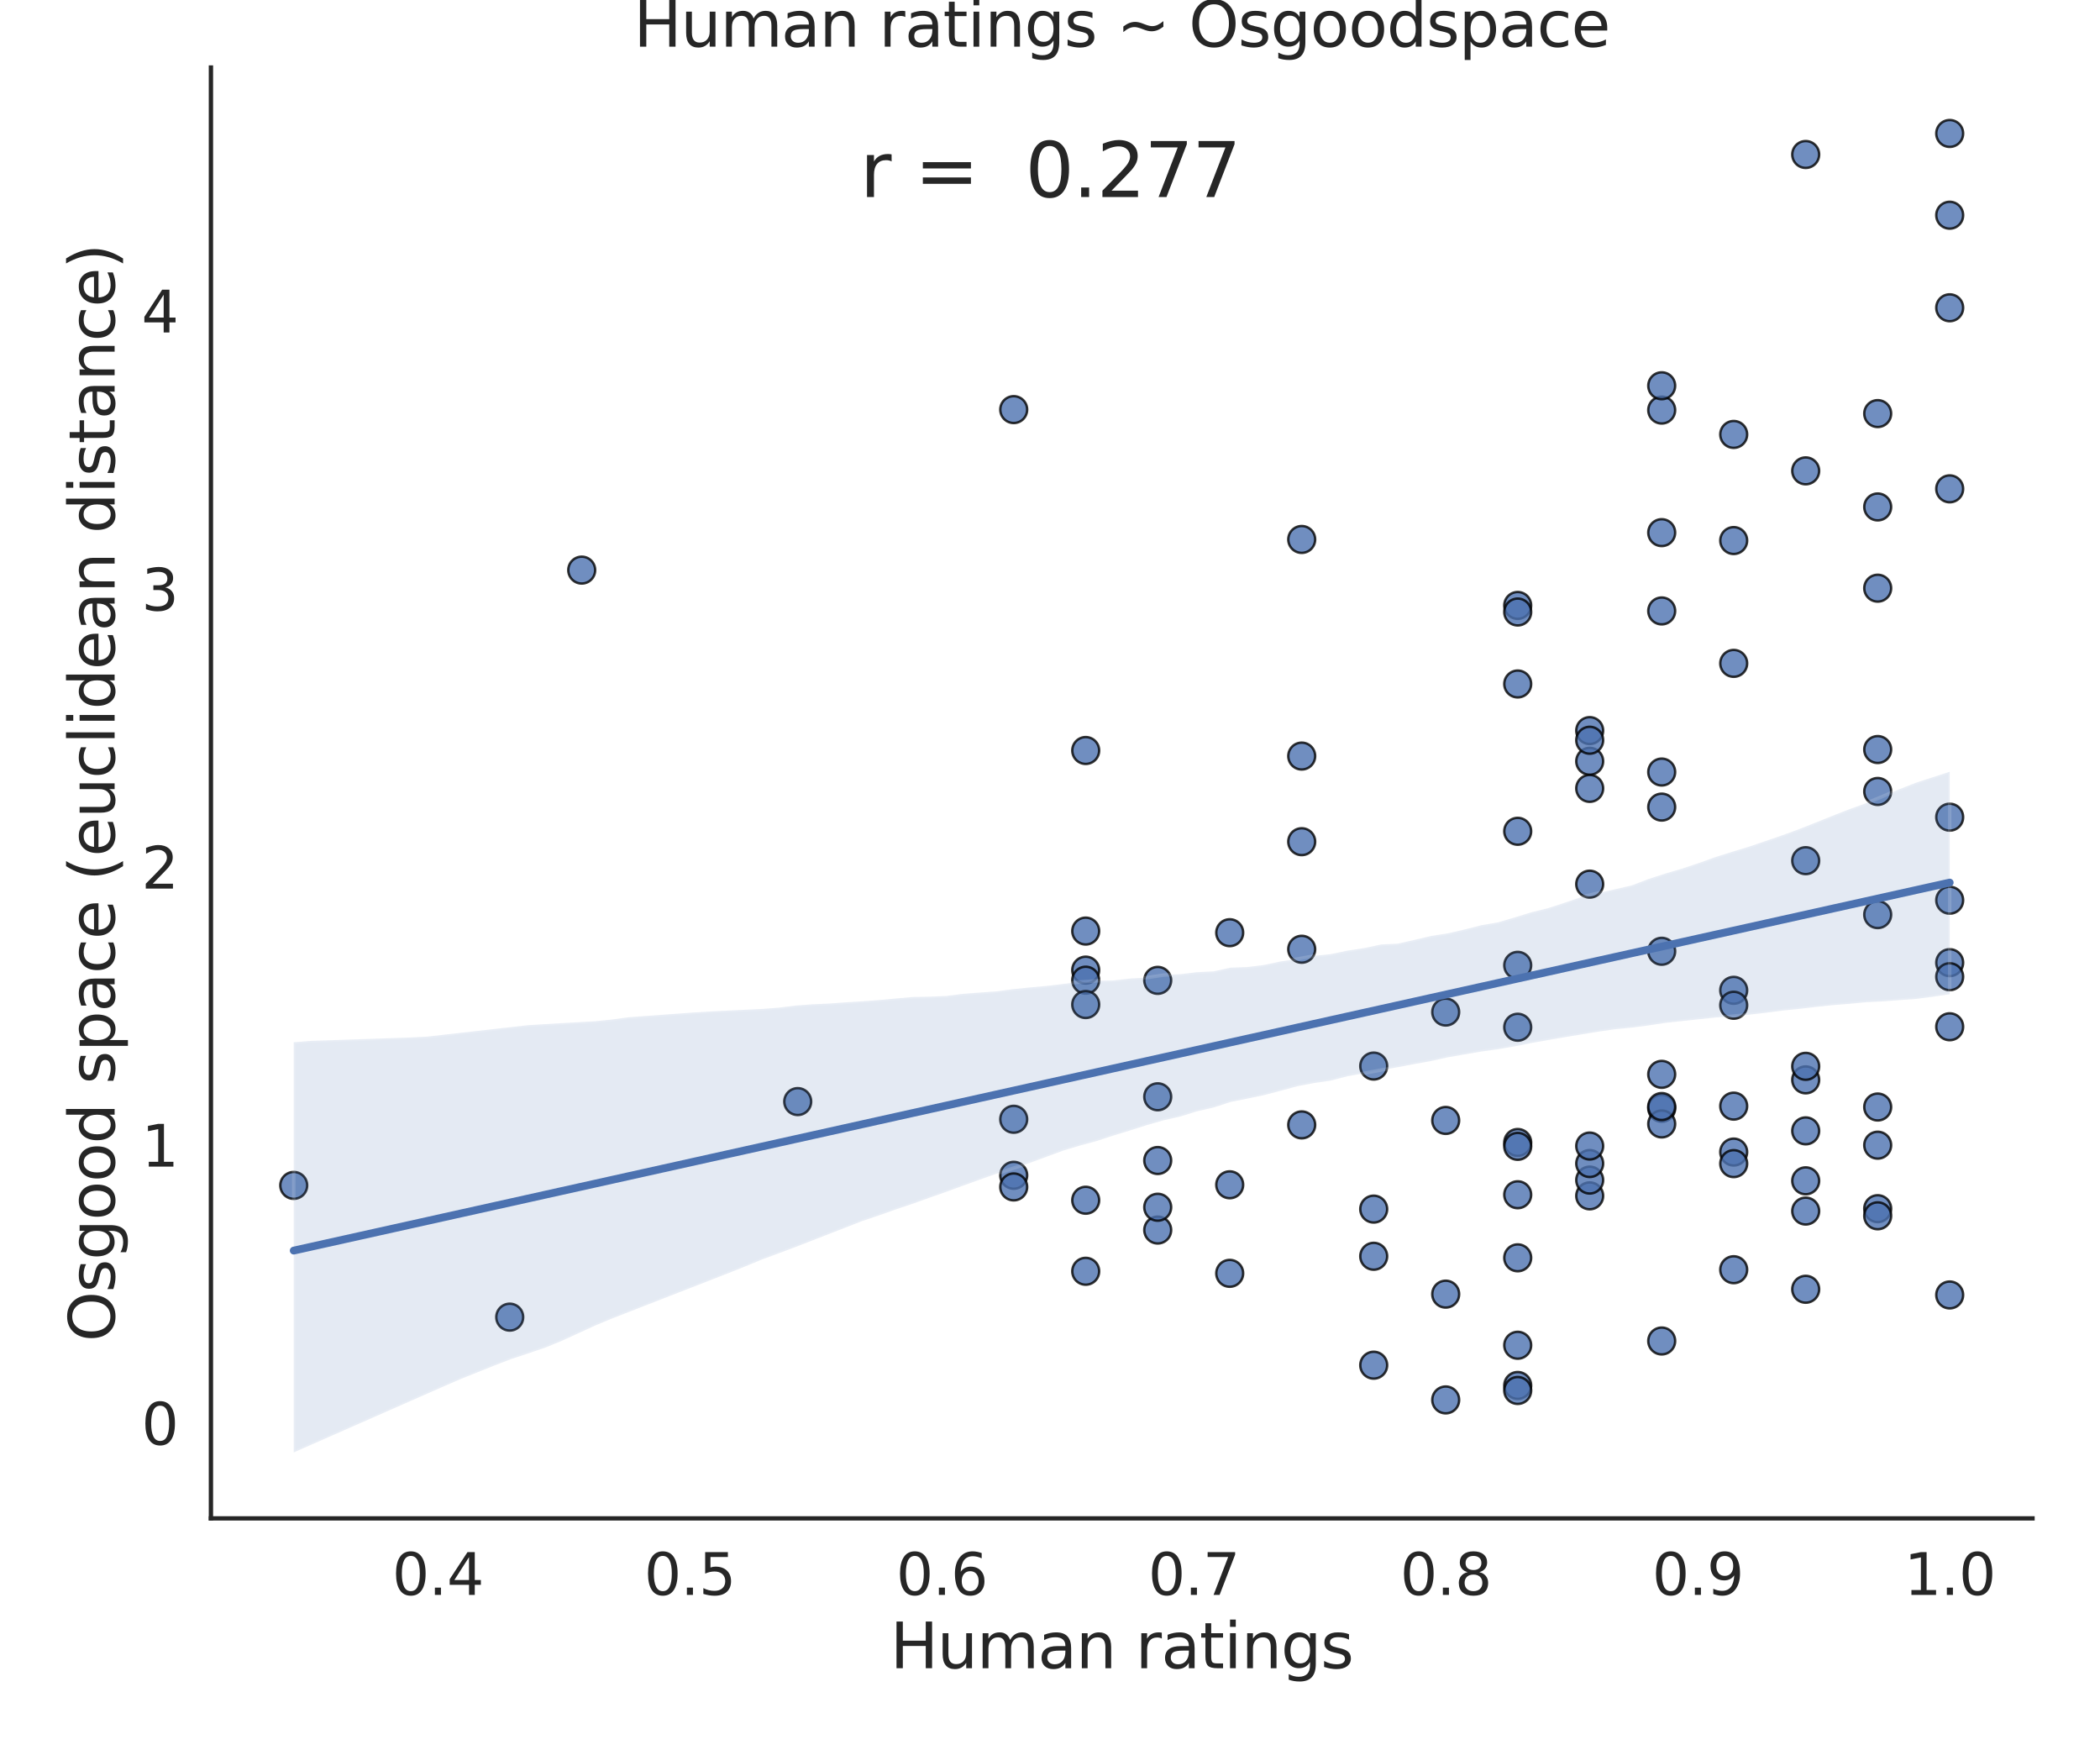 <?xml version="1.0" encoding="utf-8" standalone="no"?>
<!DOCTYPE svg PUBLIC "-//W3C//DTD SVG 1.1//EN"
  "http://www.w3.org/Graphics/SVG/1.1/DTD/svg11.dtd">
<svg height="504pt" version="1.1" viewBox="0 0 604.8 504" width="604.8pt" xmlns="http://www.w3.org/2000/svg" xmlns:xlink="http://www.w3.org/1999/xlink">
 <defs>
  <style type="text/css">*{stroke-linecap:butt;stroke-linejoin:round;}</style>
 </defs>
 <g id="figure_1">
  <g id="patch_1">
   <path d="M 0 504 
L 604.8 504 
L 604.8 0 
L 0 0 
z
" style="fill:#ffffff;"/>
  </g>
  <g id="axes_1">
   <g id="patch_2">
    <path d="M 60.75 437.22 
L 585.36 437.22 
L 585.36 19.44 
L 60.75 19.44 
z
" style="fill:#ffffff;"/>
   </g>
   <g id="matplotlib.axis_1">
    <g id="xtick_1">
     <g id="text_1">
      <!-- 0.4 -->
      <g style="fill:#262626;" transform="translate(112.947 459.257)scale(0.165 -0.165)">
       <defs>
        <path d="M 2034 4250 
Q 1547 4250 1301 3770 
Q 1056 3291 1056 2328 
Q 1056 1369 1301 889 
Q 1547 409 2034 409 
Q 2525 409 2770 889 
Q 3016 1369 3016 2328 
Q 3016 3291 2770 3770 
Q 2525 4250 2034 4250 
z
M 2034 4750 
Q 2819 4750 3233 4129 
Q 3647 3509 3647 2328 
Q 3647 1150 3233 529 
Q 2819 -91 2034 -91 
Q 1250 -91 836 529 
Q 422 1150 422 2328 
Q 422 3509 836 4129 
Q 1250 4750 2034 4750 
z
" id="DejaVuSans-30" transform="scale(0.016)"/>
        <path d="M 684 794 
L 1344 794 
L 1344 0 
L 684 0 
L 684 794 
z
" id="DejaVuSans-2e" transform="scale(0.016)"/>
        <path d="M 2419 4116 
L 825 1625 
L 2419 1625 
L 2419 4116 
z
M 2253 4666 
L 3047 4666 
L 3047 1625 
L 3713 1625 
L 3713 1100 
L 3047 1100 
L 3047 0 
L 2419 0 
L 2419 1100 
L 313 1100 
L 313 1709 
L 2253 4666 
z
" id="DejaVuSans-34" transform="scale(0.016)"/>
       </defs>
       <use xlink:href="#DejaVuSans-30"/>
       <use x="63.623" xlink:href="#DejaVuSans-2e"/>
       <use x="95.41" xlink:href="#DejaVuSans-34"/>
      </g>
     </g>
    </g>
    <g id="xtick_2">
     <g id="text_2">
      <!-- 0.5 -->
      <g style="fill:#262626;" transform="translate(185.521 459.257)scale(0.165 -0.165)">
       <defs>
        <path d="M 691 4666 
L 3169 4666 
L 3169 4134 
L 1269 4134 
L 1269 2991 
Q 1406 3038 1543 3061 
Q 1681 3084 1819 3084 
Q 2600 3084 3056 2656 
Q 3513 2228 3513 1497 
Q 3513 744 3044 326 
Q 2575 -91 1722 -91 
Q 1428 -91 1123 -41 
Q 819 9 494 109 
L 494 744 
Q 775 591 1075 516 
Q 1375 441 1709 441 
Q 2250 441 2565 725 
Q 2881 1009 2881 1497 
Q 2881 1984 2565 2268 
Q 2250 2553 1709 2553 
Q 1456 2553 1204 2497 
Q 953 2441 691 2322 
L 691 4666 
z
" id="DejaVuSans-35" transform="scale(0.016)"/>
       </defs>
       <use xlink:href="#DejaVuSans-30"/>
       <use x="63.623" xlink:href="#DejaVuSans-2e"/>
       <use x="95.41" xlink:href="#DejaVuSans-35"/>
      </g>
     </g>
    </g>
    <g id="xtick_3">
     <g id="text_3">
      <!-- 0.6 -->
      <g style="fill:#262626;" transform="translate(258.096 459.257)scale(0.165 -0.165)">
       <defs>
        <path d="M 2113 2584 
Q 1688 2584 1439 2293 
Q 1191 2003 1191 1497 
Q 1191 994 1439 701 
Q 1688 409 2113 409 
Q 2538 409 2786 701 
Q 3034 994 3034 1497 
Q 3034 2003 2786 2293 
Q 2538 2584 2113 2584 
z
M 3366 4563 
L 3366 3988 
Q 3128 4100 2886 4159 
Q 2644 4219 2406 4219 
Q 1781 4219 1451 3797 
Q 1122 3375 1075 2522 
Q 1259 2794 1537 2939 
Q 1816 3084 2150 3084 
Q 2853 3084 3261 2657 
Q 3669 2231 3669 1497 
Q 3669 778 3244 343 
Q 2819 -91 2113 -91 
Q 1303 -91 875 529 
Q 447 1150 447 2328 
Q 447 3434 972 4092 
Q 1497 4750 2381 4750 
Q 2619 4750 2861 4703 
Q 3103 4656 3366 4563 
z
" id="DejaVuSans-36" transform="scale(0.016)"/>
       </defs>
       <use xlink:href="#DejaVuSans-30"/>
       <use x="63.623" xlink:href="#DejaVuSans-2e"/>
       <use x="95.41" xlink:href="#DejaVuSans-36"/>
      </g>
     </g>
    </g>
    <g id="xtick_4">
     <g id="text_4">
      <!-- 0.7 -->
      <g style="fill:#262626;" transform="translate(330.67 459.257)scale(0.165 -0.165)">
       <defs>
        <path d="M 525 4666 
L 3525 4666 
L 3525 4397 
L 1831 0 
L 1172 0 
L 2766 4134 
L 525 4134 
L 525 4666 
z
" id="DejaVuSans-37" transform="scale(0.016)"/>
       </defs>
       <use xlink:href="#DejaVuSans-30"/>
       <use x="63.623" xlink:href="#DejaVuSans-2e"/>
       <use x="95.41" xlink:href="#DejaVuSans-37"/>
      </g>
     </g>
    </g>
    <g id="xtick_5">
     <g id="text_5">
      <!-- 0.8 -->
      <g style="fill:#262626;" transform="translate(403.245 459.257)scale(0.165 -0.165)">
       <defs>
        <path d="M 2034 2216 
Q 1584 2216 1326 1975 
Q 1069 1734 1069 1313 
Q 1069 891 1326 650 
Q 1584 409 2034 409 
Q 2484 409 2743 651 
Q 3003 894 3003 1313 
Q 3003 1734 2745 1975 
Q 2488 2216 2034 2216 
z
M 1403 2484 
Q 997 2584 770 2862 
Q 544 3141 544 3541 
Q 544 4100 942 4425 
Q 1341 4750 2034 4750 
Q 2731 4750 3128 4425 
Q 3525 4100 3525 3541 
Q 3525 3141 3298 2862 
Q 3072 2584 2669 2484 
Q 3125 2378 3379 2068 
Q 3634 1759 3634 1313 
Q 3634 634 3220 271 
Q 2806 -91 2034 -91 
Q 1263 -91 848 271 
Q 434 634 434 1313 
Q 434 1759 690 2068 
Q 947 2378 1403 2484 
z
M 1172 3481 
Q 1172 3119 1398 2916 
Q 1625 2713 2034 2713 
Q 2441 2713 2670 2916 
Q 2900 3119 2900 3481 
Q 2900 3844 2670 4047 
Q 2441 4250 2034 4250 
Q 1625 4250 1398 4047 
Q 1172 3844 1172 3481 
z
" id="DejaVuSans-38" transform="scale(0.016)"/>
       </defs>
       <use xlink:href="#DejaVuSans-30"/>
       <use x="63.623" xlink:href="#DejaVuSans-2e"/>
       <use x="95.41" xlink:href="#DejaVuSans-38"/>
      </g>
     </g>
    </g>
    <g id="xtick_6">
     <g id="text_6">
      <!-- 0.9 -->
      <g style="fill:#262626;" transform="translate(475.82 459.257)scale(0.165 -0.165)">
       <defs>
        <path d="M 703 97 
L 703 672 
Q 941 559 1184 500 
Q 1428 441 1663 441 
Q 2288 441 2617 861 
Q 2947 1281 2994 2138 
Q 2813 1869 2534 1725 
Q 2256 1581 1919 1581 
Q 1219 1581 811 2004 
Q 403 2428 403 3163 
Q 403 3881 828 4315 
Q 1253 4750 1959 4750 
Q 2769 4750 3195 4129 
Q 3622 3509 3622 2328 
Q 3622 1225 3098 567 
Q 2575 -91 1691 -91 
Q 1453 -91 1209 -44 
Q 966 3 703 97 
z
M 1959 2075 
Q 2384 2075 2632 2365 
Q 2881 2656 2881 3163 
Q 2881 3666 2632 3958 
Q 2384 4250 1959 4250 
Q 1534 4250 1286 3958 
Q 1038 3666 1038 3163 
Q 1038 2656 1286 2365 
Q 1534 2075 1959 2075 
z
" id="DejaVuSans-39" transform="scale(0.016)"/>
       </defs>
       <use xlink:href="#DejaVuSans-30"/>
       <use x="63.623" xlink:href="#DejaVuSans-2e"/>
       <use x="95.41" xlink:href="#DejaVuSans-39"/>
      </g>
     </g>
    </g>
    <g id="xtick_7">
     <g id="text_7">
      <!-- 1.0 -->
      <g style="fill:#262626;" transform="translate(548.394 459.257)scale(0.165 -0.165)">
       <defs>
        <path d="M 794 531 
L 1825 531 
L 1825 4091 
L 703 3866 
L 703 4441 
L 1819 4666 
L 2450 4666 
L 2450 531 
L 3481 531 
L 3481 0 
L 794 0 
L 794 531 
z
" id="DejaVuSans-31" transform="scale(0.016)"/>
       </defs>
       <use xlink:href="#DejaVuSans-31"/>
       <use x="63.623" xlink:href="#DejaVuSans-2e"/>
       <use x="95.41" xlink:href="#DejaVuSans-30"/>
      </g>
     </g>
    </g>
    <g id="text_8">
     <!-- Human ratings -->
     <g style="fill:#262626;" transform="translate(256.387 480.366)scale(0.18 -0.18)">
      <defs>
       <path d="M 628 4666 
L 1259 4666 
L 1259 2753 
L 3553 2753 
L 3553 4666 
L 4184 4666 
L 4184 0 
L 3553 0 
L 3553 2222 
L 1259 2222 
L 1259 0 
L 628 0 
L 628 4666 
z
" id="DejaVuSans-48" transform="scale(0.016)"/>
       <path d="M 544 1381 
L 544 3500 
L 1119 3500 
L 1119 1403 
Q 1119 906 1312 657 
Q 1506 409 1894 409 
Q 2359 409 2629 706 
Q 2900 1003 2900 1516 
L 2900 3500 
L 3475 3500 
L 3475 0 
L 2900 0 
L 2900 538 
Q 2691 219 2414 64 
Q 2138 -91 1772 -91 
Q 1169 -91 856 284 
Q 544 659 544 1381 
z
M 1991 3584 
L 1991 3584 
z
" id="DejaVuSans-75" transform="scale(0.016)"/>
       <path d="M 3328 2828 
Q 3544 3216 3844 3400 
Q 4144 3584 4550 3584 
Q 5097 3584 5394 3201 
Q 5691 2819 5691 2113 
L 5691 0 
L 5113 0 
L 5113 2094 
Q 5113 2597 4934 2840 
Q 4756 3084 4391 3084 
Q 3944 3084 3684 2787 
Q 3425 2491 3425 1978 
L 3425 0 
L 2847 0 
L 2847 2094 
Q 2847 2600 2669 2842 
Q 2491 3084 2119 3084 
Q 1678 3084 1418 2786 
Q 1159 2488 1159 1978 
L 1159 0 
L 581 0 
L 581 3500 
L 1159 3500 
L 1159 2956 
Q 1356 3278 1631 3431 
Q 1906 3584 2284 3584 
Q 2666 3584 2933 3390 
Q 3200 3197 3328 2828 
z
" id="DejaVuSans-6d" transform="scale(0.016)"/>
       <path d="M 2194 1759 
Q 1497 1759 1228 1600 
Q 959 1441 959 1056 
Q 959 750 1161 570 
Q 1363 391 1709 391 
Q 2188 391 2477 730 
Q 2766 1069 2766 1631 
L 2766 1759 
L 2194 1759 
z
M 3341 1997 
L 3341 0 
L 2766 0 
L 2766 531 
Q 2569 213 2275 61 
Q 1981 -91 1556 -91 
Q 1019 -91 701 211 
Q 384 513 384 1019 
Q 384 1609 779 1909 
Q 1175 2209 1959 2209 
L 2766 2209 
L 2766 2266 
Q 2766 2663 2505 2880 
Q 2244 3097 1772 3097 
Q 1472 3097 1187 3025 
Q 903 2953 641 2809 
L 641 3341 
Q 956 3463 1253 3523 
Q 1550 3584 1831 3584 
Q 2591 3584 2966 3190 
Q 3341 2797 3341 1997 
z
" id="DejaVuSans-61" transform="scale(0.016)"/>
       <path d="M 3513 2113 
L 3513 0 
L 2938 0 
L 2938 2094 
Q 2938 2591 2744 2837 
Q 2550 3084 2163 3084 
Q 1697 3084 1428 2787 
Q 1159 2491 1159 1978 
L 1159 0 
L 581 0 
L 581 3500 
L 1159 3500 
L 1159 2956 
Q 1366 3272 1645 3428 
Q 1925 3584 2291 3584 
Q 2894 3584 3203 3211 
Q 3513 2838 3513 2113 
z
" id="DejaVuSans-6e" transform="scale(0.016)"/>
       <path id="DejaVuSans-20" transform="scale(0.016)"/>
       <path d="M 2631 2963 
Q 2534 3019 2420 3045 
Q 2306 3072 2169 3072 
Q 1681 3072 1420 2755 
Q 1159 2438 1159 1844 
L 1159 0 
L 581 0 
L 581 3500 
L 1159 3500 
L 1159 2956 
Q 1341 3275 1631 3429 
Q 1922 3584 2338 3584 
Q 2397 3584 2469 3576 
Q 2541 3569 2628 3553 
L 2631 2963 
z
" id="DejaVuSans-72" transform="scale(0.016)"/>
       <path d="M 1172 4494 
L 1172 3500 
L 2356 3500 
L 2356 3053 
L 1172 3053 
L 1172 1153 
Q 1172 725 1289 603 
Q 1406 481 1766 481 
L 2356 481 
L 2356 0 
L 1766 0 
Q 1100 0 847 248 
Q 594 497 594 1153 
L 594 3053 
L 172 3053 
L 172 3500 
L 594 3500 
L 594 4494 
L 1172 4494 
z
" id="DejaVuSans-74" transform="scale(0.016)"/>
       <path d="M 603 3500 
L 1178 3500 
L 1178 0 
L 603 0 
L 603 3500 
z
M 603 4863 
L 1178 4863 
L 1178 4134 
L 603 4134 
L 603 4863 
z
" id="DejaVuSans-69" transform="scale(0.016)"/>
       <path d="M 2906 1791 
Q 2906 2416 2648 2759 
Q 2391 3103 1925 3103 
Q 1463 3103 1205 2759 
Q 947 2416 947 1791 
Q 947 1169 1205 825 
Q 1463 481 1925 481 
Q 2391 481 2648 825 
Q 2906 1169 2906 1791 
z
M 3481 434 
Q 3481 -459 3084 -895 
Q 2688 -1331 1869 -1331 
Q 1566 -1331 1297 -1286 
Q 1028 -1241 775 -1147 
L 775 -588 
Q 1028 -725 1275 -790 
Q 1522 -856 1778 -856 
Q 2344 -856 2625 -561 
Q 2906 -266 2906 331 
L 2906 616 
Q 2728 306 2450 153 
Q 2172 0 1784 0 
Q 1141 0 747 490 
Q 353 981 353 1791 
Q 353 2603 747 3093 
Q 1141 3584 1784 3584 
Q 2172 3584 2450 3431 
Q 2728 3278 2906 2969 
L 2906 3500 
L 3481 3500 
L 3481 434 
z
" id="DejaVuSans-67" transform="scale(0.016)"/>
       <path d="M 2834 3397 
L 2834 2853 
Q 2591 2978 2328 3040 
Q 2066 3103 1784 3103 
Q 1356 3103 1142 2972 
Q 928 2841 928 2578 
Q 928 2378 1081 2264 
Q 1234 2150 1697 2047 
L 1894 2003 
Q 2506 1872 2764 1633 
Q 3022 1394 3022 966 
Q 3022 478 2636 193 
Q 2250 -91 1575 -91 
Q 1294 -91 989 -36 
Q 684 19 347 128 
L 347 722 
Q 666 556 975 473 
Q 1284 391 1588 391 
Q 1994 391 2212 530 
Q 2431 669 2431 922 
Q 2431 1156 2273 1281 
Q 2116 1406 1581 1522 
L 1381 1569 
Q 847 1681 609 1914 
Q 372 2147 372 2553 
Q 372 3047 722 3315 
Q 1072 3584 1716 3584 
Q 2034 3584 2315 3537 
Q 2597 3491 2834 3397 
z
" id="DejaVuSans-73" transform="scale(0.016)"/>
      </defs>
      <use xlink:href="#DejaVuSans-48"/>
      <use x="75.195" xlink:href="#DejaVuSans-75"/>
      <use x="138.574" xlink:href="#DejaVuSans-6d"/>
      <use x="235.986" xlink:href="#DejaVuSans-61"/>
      <use x="297.266" xlink:href="#DejaVuSans-6e"/>
      <use x="360.645" xlink:href="#DejaVuSans-20"/>
      <use x="392.432" xlink:href="#DejaVuSans-72"/>
      <use x="433.545" xlink:href="#DejaVuSans-61"/>
      <use x="494.824" xlink:href="#DejaVuSans-74"/>
      <use x="534.033" xlink:href="#DejaVuSans-69"/>
      <use x="561.816" xlink:href="#DejaVuSans-6e"/>
      <use x="625.195" xlink:href="#DejaVuSans-67"/>
      <use x="688.672" xlink:href="#DejaVuSans-73"/>
     </g>
    </g>
   </g>
   <g id="matplotlib.axis_2">
    <g id="ytick_1">
     <g id="text_9">
      <!-- 0 -->
      <g style="fill:#262626;" transform="translate(40.752 416.005)scale(0.165 -0.165)">
       <use xlink:href="#DejaVuSans-30"/>
      </g>
     </g>
    </g>
    <g id="ytick_2">
     <g id="text_10">
      <!-- 1 -->
      <g style="fill:#262626;" transform="translate(40.752 335.938)scale(0.165 -0.165)">
       <use xlink:href="#DejaVuSans-31"/>
      </g>
     </g>
    </g>
    <g id="ytick_3">
     <g id="text_11">
      <!-- 2 -->
      <g style="fill:#262626;" transform="translate(40.752 255.87)scale(0.165 -0.165)">
       <defs>
        <path d="M 1228 531 
L 3431 531 
L 3431 0 
L 469 0 
L 469 531 
Q 828 903 1448 1529 
Q 2069 2156 2228 2338 
Q 2531 2678 2651 2914 
Q 2772 3150 2772 3378 
Q 2772 3750 2511 3984 
Q 2250 4219 1831 4219 
Q 1534 4219 1204 4116 
Q 875 4013 500 3803 
L 500 4441 
Q 881 4594 1212 4672 
Q 1544 4750 1819 4750 
Q 2544 4750 2975 4387 
Q 3406 4025 3406 3419 
Q 3406 3131 3298 2873 
Q 3191 2616 2906 2266 
Q 2828 2175 2409 1742 
Q 1991 1309 1228 531 
z
" id="DejaVuSans-32" transform="scale(0.016)"/>
       </defs>
       <use xlink:href="#DejaVuSans-32"/>
      </g>
     </g>
    </g>
    <g id="ytick_4">
     <g id="text_12">
      <!-- 3 -->
      <g style="fill:#262626;" transform="translate(40.752 175.803)scale(0.165 -0.165)">
       <defs>
        <path d="M 2597 2516 
Q 3050 2419 3304 2112 
Q 3559 1806 3559 1356 
Q 3559 666 3084 287 
Q 2609 -91 1734 -91 
Q 1441 -91 1130 -33 
Q 819 25 488 141 
L 488 750 
Q 750 597 1062 519 
Q 1375 441 1716 441 
Q 2309 441 2620 675 
Q 2931 909 2931 1356 
Q 2931 1769 2642 2001 
Q 2353 2234 1838 2234 
L 1294 2234 
L 1294 2753 
L 1863 2753 
Q 2328 2753 2575 2939 
Q 2822 3125 2822 3475 
Q 2822 3834 2567 4026 
Q 2313 4219 1838 4219 
Q 1578 4219 1281 4162 
Q 984 4106 628 3988 
L 628 4550 
Q 988 4650 1302 4700 
Q 1616 4750 1894 4750 
Q 2613 4750 3031 4423 
Q 3450 4097 3450 3541 
Q 3450 3153 3228 2886 
Q 3006 2619 2597 2516 
z
" id="DejaVuSans-33" transform="scale(0.016)"/>
       </defs>
       <use xlink:href="#DejaVuSans-33"/>
      </g>
     </g>
    </g>
    <g id="ytick_5">
     <g id="text_13">
      <!-- 4 -->
      <g style="fill:#262626;" transform="translate(40.752 95.735)scale(0.165 -0.165)">
       <use xlink:href="#DejaVuSans-34"/>
      </g>
     </g>
    </g>
    <g id="text_14">
     <!-- Osgood space (euclidean distance) -->
     <g style="fill:#262626;" transform="translate(33.008 386.349)rotate(-90)scale(0.18 -0.18)">
      <defs>
       <path d="M 2522 4238 
Q 1834 4238 1429 3725 
Q 1025 3213 1025 2328 
Q 1025 1447 1429 934 
Q 1834 422 2522 422 
Q 3209 422 3611 934 
Q 4013 1447 4013 2328 
Q 4013 3213 3611 3725 
Q 3209 4238 2522 4238 
z
M 2522 4750 
Q 3503 4750 4090 4092 
Q 4678 3434 4678 2328 
Q 4678 1225 4090 567 
Q 3503 -91 2522 -91 
Q 1538 -91 948 565 
Q 359 1222 359 2328 
Q 359 3434 948 4092 
Q 1538 4750 2522 4750 
z
" id="DejaVuSans-4f" transform="scale(0.016)"/>
       <path d="M 1959 3097 
Q 1497 3097 1228 2736 
Q 959 2375 959 1747 
Q 959 1119 1226 758 
Q 1494 397 1959 397 
Q 2419 397 2687 759 
Q 2956 1122 2956 1747 
Q 2956 2369 2687 2733 
Q 2419 3097 1959 3097 
z
M 1959 3584 
Q 2709 3584 3137 3096 
Q 3566 2609 3566 1747 
Q 3566 888 3137 398 
Q 2709 -91 1959 -91 
Q 1206 -91 779 398 
Q 353 888 353 1747 
Q 353 2609 779 3096 
Q 1206 3584 1959 3584 
z
" id="DejaVuSans-6f" transform="scale(0.016)"/>
       <path d="M 2906 2969 
L 2906 4863 
L 3481 4863 
L 3481 0 
L 2906 0 
L 2906 525 
Q 2725 213 2448 61 
Q 2172 -91 1784 -91 
Q 1150 -91 751 415 
Q 353 922 353 1747 
Q 353 2572 751 3078 
Q 1150 3584 1784 3584 
Q 2172 3584 2448 3432 
Q 2725 3281 2906 2969 
z
M 947 1747 
Q 947 1113 1208 752 
Q 1469 391 1925 391 
Q 2381 391 2643 752 
Q 2906 1113 2906 1747 
Q 2906 2381 2643 2742 
Q 2381 3103 1925 3103 
Q 1469 3103 1208 2742 
Q 947 2381 947 1747 
z
" id="DejaVuSans-64" transform="scale(0.016)"/>
       <path d="M 1159 525 
L 1159 -1331 
L 581 -1331 
L 581 3500 
L 1159 3500 
L 1159 2969 
Q 1341 3281 1617 3432 
Q 1894 3584 2278 3584 
Q 2916 3584 3314 3078 
Q 3713 2572 3713 1747 
Q 3713 922 3314 415 
Q 2916 -91 2278 -91 
Q 1894 -91 1617 61 
Q 1341 213 1159 525 
z
M 3116 1747 
Q 3116 2381 2855 2742 
Q 2594 3103 2138 3103 
Q 1681 3103 1420 2742 
Q 1159 2381 1159 1747 
Q 1159 1113 1420 752 
Q 1681 391 2138 391 
Q 2594 391 2855 752 
Q 3116 1113 3116 1747 
z
" id="DejaVuSans-70" transform="scale(0.016)"/>
       <path d="M 3122 3366 
L 3122 2828 
Q 2878 2963 2633 3030 
Q 2388 3097 2138 3097 
Q 1578 3097 1268 2742 
Q 959 2388 959 1747 
Q 959 1106 1268 751 
Q 1578 397 2138 397 
Q 2388 397 2633 464 
Q 2878 531 3122 666 
L 3122 134 
Q 2881 22 2623 -34 
Q 2366 -91 2075 -91 
Q 1284 -91 818 406 
Q 353 903 353 1747 
Q 353 2603 823 3093 
Q 1294 3584 2113 3584 
Q 2378 3584 2631 3529 
Q 2884 3475 3122 3366 
z
" id="DejaVuSans-63" transform="scale(0.016)"/>
       <path d="M 3597 1894 
L 3597 1613 
L 953 1613 
Q 991 1019 1311 708 
Q 1631 397 2203 397 
Q 2534 397 2845 478 
Q 3156 559 3463 722 
L 3463 178 
Q 3153 47 2828 -22 
Q 2503 -91 2169 -91 
Q 1331 -91 842 396 
Q 353 884 353 1716 
Q 353 2575 817 3079 
Q 1281 3584 2069 3584 
Q 2775 3584 3186 3129 
Q 3597 2675 3597 1894 
z
M 3022 2063 
Q 3016 2534 2758 2815 
Q 2500 3097 2075 3097 
Q 1594 3097 1305 2825 
Q 1016 2553 972 2059 
L 3022 2063 
z
" id="DejaVuSans-65" transform="scale(0.016)"/>
       <path d="M 1984 4856 
Q 1566 4138 1362 3434 
Q 1159 2731 1159 2009 
Q 1159 1288 1364 580 
Q 1569 -128 1984 -844 
L 1484 -844 
Q 1016 -109 783 600 
Q 550 1309 550 2009 
Q 550 2706 781 3412 
Q 1013 4119 1484 4856 
L 1984 4856 
z
" id="DejaVuSans-28" transform="scale(0.016)"/>
       <path d="M 603 4863 
L 1178 4863 
L 1178 0 
L 603 0 
L 603 4863 
z
" id="DejaVuSans-6c" transform="scale(0.016)"/>
       <path d="M 513 4856 
L 1013 4856 
Q 1481 4119 1714 3412 
Q 1947 2706 1947 2009 
Q 1947 1309 1714 600 
Q 1481 -109 1013 -844 
L 513 -844 
Q 928 -128 1133 580 
Q 1338 1288 1338 2009 
Q 1338 2731 1133 3434 
Q 928 4138 513 4856 
z
" id="DejaVuSans-29" transform="scale(0.016)"/>
      </defs>
      <use xlink:href="#DejaVuSans-4f"/>
      <use x="78.711" xlink:href="#DejaVuSans-73"/>
      <use x="130.811" xlink:href="#DejaVuSans-67"/>
      <use x="194.287" xlink:href="#DejaVuSans-6f"/>
      <use x="255.469" xlink:href="#DejaVuSans-6f"/>
      <use x="316.65" xlink:href="#DejaVuSans-64"/>
      <use x="380.127" xlink:href="#DejaVuSans-20"/>
      <use x="411.914" xlink:href="#DejaVuSans-73"/>
      <use x="464.014" xlink:href="#DejaVuSans-70"/>
      <use x="527.49" xlink:href="#DejaVuSans-61"/>
      <use x="588.77" xlink:href="#DejaVuSans-63"/>
      <use x="643.75" xlink:href="#DejaVuSans-65"/>
      <use x="705.273" xlink:href="#DejaVuSans-20"/>
      <use x="737.061" xlink:href="#DejaVuSans-28"/>
      <use x="776.074" xlink:href="#DejaVuSans-65"/>
      <use x="837.598" xlink:href="#DejaVuSans-75"/>
      <use x="900.977" xlink:href="#DejaVuSans-63"/>
      <use x="955.957" xlink:href="#DejaVuSans-6c"/>
      <use x="983.74" xlink:href="#DejaVuSans-69"/>
      <use x="1011.523" xlink:href="#DejaVuSans-64"/>
      <use x="1075" xlink:href="#DejaVuSans-65"/>
      <use x="1136.523" xlink:href="#DejaVuSans-61"/>
      <use x="1197.803" xlink:href="#DejaVuSans-6e"/>
      <use x="1261.182" xlink:href="#DejaVuSans-20"/>
      <use x="1292.969" xlink:href="#DejaVuSans-64"/>
      <use x="1356.445" xlink:href="#DejaVuSans-69"/>
      <use x="1384.229" xlink:href="#DejaVuSans-73"/>
      <use x="1436.328" xlink:href="#DejaVuSans-74"/>
      <use x="1475.537" xlink:href="#DejaVuSans-61"/>
      <use x="1536.816" xlink:href="#DejaVuSans-6e"/>
      <use x="1600.195" xlink:href="#DejaVuSans-63"/>
      <use x="1655.176" xlink:href="#DejaVuSans-65"/>
      <use x="1716.699" xlink:href="#DejaVuSans-29"/>
     </g>
    </g>
   </g>
   <g id="PathCollection_1">
    <defs>
     <path d="M 0 3.873 
C 1.027 3.873 2.012 3.465 2.739 2.739 
C 3.465 2.012 3.873 1.027 3.873 0 
C 3.873 -1.027 3.465 -2.012 2.739 -2.739 
C 2.012 -3.465 1.027 -3.873 0 -3.873 
C -1.027 -3.873 -2.012 -3.465 -2.739 -2.739 
C -3.465 -2.012 -3.873 -1.027 -3.873 0 
C -3.873 1.027 -3.465 2.012 -2.739 2.739 
C -2.012 3.465 -1.027 3.873 0 3.873 
z
" id="m864d46f8d7" style="stroke:#000000;stroke-opacity:0.8;stroke-width:0.7;"/>
    </defs>
    <g clip-path="url(#p19d484bdbe)">
     <use style="fill:#4c72b0;fill-opacity:0.8;stroke:#000000;stroke-opacity:0.8;stroke-width:0.7;" x="374.894" xlink:href="#m864d46f8d7" y="217.713"/>
     <use style="fill:#4c72b0;fill-opacity:0.8;stroke:#000000;stroke-opacity:0.8;stroke-width:0.7;" x="437.101" xlink:href="#m864d46f8d7" y="398.948"/>
     <use style="fill:#4c72b0;fill-opacity:0.8;stroke:#000000;stroke-opacity:0.8;stroke-width:0.7;" x="416.365" xlink:href="#m864d46f8d7" y="403.112"/>
     <use style="fill:#4c72b0;fill-opacity:0.8;stroke:#000000;stroke-opacity:0.8;stroke-width:0.7;" x="478.572" xlink:href="#m864d46f8d7" y="222.311"/>
     <use style="fill:#4c72b0;fill-opacity:0.8;stroke:#000000;stroke-opacity:0.8;stroke-width:0.7;" x="520.043" xlink:href="#m864d46f8d7" y="348.732"/>
     <use style="fill:#4c72b0;fill-opacity:0.8;stroke:#000000;stroke-opacity:0.8;stroke-width:0.7;" x="416.365" xlink:href="#m864d46f8d7" y="291.425"/>
     <use style="fill:#4c72b0;fill-opacity:0.8;stroke:#000000;stroke-opacity:0.8;stroke-width:0.7;" x="478.572" xlink:href="#m864d46f8d7" y="232.407"/>
     <use style="fill:#4c72b0;fill-opacity:0.8;stroke:#000000;stroke-opacity:0.8;stroke-width:0.7;" x="457.836" xlink:href="#m864d46f8d7" y="344.35"/>
     <use style="fill:#4c72b0;fill-opacity:0.8;stroke:#000000;stroke-opacity:0.8;stroke-width:0.7;" x="333.423" xlink:href="#m864d46f8d7" y="354.197"/>
     <use style="fill:#4c72b0;fill-opacity:0.8;stroke:#000000;stroke-opacity:0.8;stroke-width:0.7;" x="478.572" xlink:href="#m864d46f8d7" y="175.922"/>
     <use style="fill:#4c72b0;fill-opacity:0.8;stroke:#000000;stroke-opacity:0.8;stroke-width:0.7;" x="520.043" xlink:href="#m864d46f8d7" y="310.953"/>
     <use style="fill:#4c72b0;fill-opacity:0.8;stroke:#000000;stroke-opacity:0.8;stroke-width:0.7;" x="374.894" xlink:href="#m864d46f8d7" y="242.366"/>
     <use style="fill:#4c72b0;fill-opacity:0.8;stroke:#000000;stroke-opacity:0.8;stroke-width:0.7;" x="354.158" xlink:href="#m864d46f8d7" y="341.163"/>
     <use style="fill:#4c72b0;fill-opacity:0.8;stroke:#000000;stroke-opacity:0.8;stroke-width:0.7;" x="540.779" xlink:href="#m864d46f8d7" y="145.976"/>
     <use style="fill:#4c72b0;fill-opacity:0.8;stroke:#000000;stroke-opacity:0.8;stroke-width:0.7;" x="374.894" xlink:href="#m864d46f8d7" y="155.339"/>
     <use style="fill:#4c72b0;fill-opacity:0.8;stroke:#000000;stroke-opacity:0.8;stroke-width:0.7;" x="291.952" xlink:href="#m864d46f8d7" y="117.948"/>
     <use style="fill:#4c72b0;fill-opacity:0.8;stroke:#000000;stroke-opacity:0.8;stroke-width:0.7;" x="561.514" xlink:href="#m864d46f8d7" y="88.625"/>
     <use style="fill:#4c72b0;fill-opacity:0.8;stroke:#000000;stroke-opacity:0.8;stroke-width:0.7;" x="520.043" xlink:href="#m864d46f8d7" y="44.485"/>
     <use style="fill:#4c72b0;fill-opacity:0.8;stroke:#000000;stroke-opacity:0.8;stroke-width:0.7;" x="395.63" xlink:href="#m864d46f8d7" y="348.165"/>
     <use style="fill:#4c72b0;fill-opacity:0.8;stroke:#000000;stroke-opacity:0.8;stroke-width:0.7;" x="478.572" xlink:href="#m864d46f8d7" y="273.922"/>
     <use style="fill:#4c72b0;fill-opacity:0.8;stroke:#000000;stroke-opacity:0.8;stroke-width:0.7;" x="333.423" xlink:href="#m864d46f8d7" y="282.302"/>
     <use style="fill:#4c72b0;fill-opacity:0.8;stroke:#000000;stroke-opacity:0.8;stroke-width:0.7;" x="457.836" xlink:href="#m864d46f8d7" y="219.215"/>
     <use style="fill:#4c72b0;fill-opacity:0.8;stroke:#000000;stroke-opacity:0.8;stroke-width:0.7;" x="540.779" xlink:href="#m864d46f8d7" y="215.832"/>
     <use style="fill:#4c72b0;fill-opacity:0.8;stroke:#000000;stroke-opacity:0.8;stroke-width:0.7;" x="437.101" xlink:href="#m864d46f8d7" y="174.338"/>
     <use style="fill:#4c72b0;fill-opacity:0.8;stroke:#000000;stroke-opacity:0.8;stroke-width:0.7;" x="312.687" xlink:href="#m864d46f8d7" y="216.11"/>
     <use style="fill:#4c72b0;fill-opacity:0.8;stroke:#000000;stroke-opacity:0.8;stroke-width:0.7;" x="437.101" xlink:href="#m864d46f8d7" y="387.372"/>
     <use style="fill:#4c72b0;fill-opacity:0.8;stroke:#000000;stroke-opacity:0.8;stroke-width:0.7;" x="395.63" xlink:href="#m864d46f8d7" y="393.113"/>
     <use style="fill:#4c72b0;fill-opacity:0.8;stroke:#000000;stroke-opacity:0.8;stroke-width:0.7;" x="457.836" xlink:href="#m864d46f8d7" y="210.376"/>
     <use style="fill:#4c72b0;fill-opacity:0.8;stroke:#000000;stroke-opacity:0.8;stroke-width:0.7;" x="540.779" xlink:href="#m864d46f8d7" y="348.043"/>
     <use style="fill:#4c72b0;fill-opacity:0.8;stroke:#000000;stroke-opacity:0.8;stroke-width:0.7;" x="499.307" xlink:href="#m864d46f8d7" y="285.168"/>
     <use style="fill:#4c72b0;fill-opacity:0.8;stroke:#000000;stroke-opacity:0.8;stroke-width:0.7;" x="312.687" xlink:href="#m864d46f8d7" y="279.348"/>
     <use style="fill:#4c72b0;fill-opacity:0.8;stroke:#000000;stroke-opacity:0.8;stroke-width:0.7;" x="540.779" xlink:href="#m864d46f8d7" y="119.094"/>
     <use style="fill:#4c72b0;fill-opacity:0.8;stroke:#000000;stroke-opacity:0.8;stroke-width:0.7;" x="499.307" xlink:href="#m864d46f8d7" y="125.095"/>
     <use style="fill:#4c72b0;fill-opacity:0.8;stroke:#000000;stroke-opacity:0.8;stroke-width:0.7;" x="167.538" xlink:href="#m864d46f8d7" y="164.164"/>
     <use style="fill:#4c72b0;fill-opacity:0.8;stroke:#000000;stroke-opacity:0.8;stroke-width:0.7;" x="561.514" xlink:href="#m864d46f8d7" y="61.971"/>
     <use style="fill:#4c72b0;fill-opacity:0.8;stroke:#000000;stroke-opacity:0.8;stroke-width:0.7;" x="561.514" xlink:href="#m864d46f8d7" y="38.43"/>
     <use style="fill:#4c72b0;fill-opacity:0.8;stroke:#000000;stroke-opacity:0.8;stroke-width:0.7;" x="457.836" xlink:href="#m864d46f8d7" y="213.155"/>
     <use style="fill:#4c72b0;fill-opacity:0.8;stroke:#000000;stroke-opacity:0.8;stroke-width:0.7;" x="561.514" xlink:href="#m864d46f8d7" y="372.888"/>
     <use style="fill:#4c72b0;fill-opacity:0.8;stroke:#000000;stroke-opacity:0.8;stroke-width:0.7;" x="499.307" xlink:href="#m864d46f8d7" y="365.617"/>
     <use style="fill:#4c72b0;fill-opacity:0.8;stroke:#000000;stroke-opacity:0.8;stroke-width:0.7;" x="312.687" xlink:href="#m864d46f8d7" y="268.106"/>
     <use style="fill:#4c72b0;fill-opacity:0.8;stroke:#000000;stroke-opacity:0.8;stroke-width:0.7;" x="333.423" xlink:href="#m864d46f8d7" y="334.176"/>
     <use style="fill:#4c72b0;fill-opacity:0.8;stroke:#000000;stroke-opacity:0.8;stroke-width:0.7;" x="478.572" xlink:href="#m864d46f8d7" y="309.361"/>
     <use style="fill:#4c72b0;fill-opacity:0.8;stroke:#000000;stroke-opacity:0.8;stroke-width:0.7;" x="540.779" xlink:href="#m864d46f8d7" y="169.371"/>
     <use style="fill:#4c72b0;fill-opacity:0.8;stroke:#000000;stroke-opacity:0.8;stroke-width:0.7;" x="457.836" xlink:href="#m864d46f8d7" y="339.808"/>
     <use style="fill:#4c72b0;fill-opacity:0.8;stroke:#000000;stroke-opacity:0.8;stroke-width:0.7;" x="437.101" xlink:href="#m864d46f8d7" y="328.982"/>
     <use style="fill:#4c72b0;fill-opacity:0.8;stroke:#000000;stroke-opacity:0.8;stroke-width:0.7;" x="374.894" xlink:href="#m864d46f8d7" y="273.342"/>
     <use style="fill:#4c72b0;fill-opacity:0.8;stroke:#000000;stroke-opacity:0.8;stroke-width:0.7;" x="291.952" xlink:href="#m864d46f8d7" y="338.432"/>
     <use style="fill:#4c72b0;fill-opacity:0.8;stroke:#000000;stroke-opacity:0.8;stroke-width:0.7;" x="540.779" xlink:href="#m864d46f8d7" y="350.097"/>
     <use style="fill:#4c72b0;fill-opacity:0.8;stroke:#000000;stroke-opacity:0.8;stroke-width:0.7;" x="520.043" xlink:href="#m864d46f8d7" y="135.585"/>
     <use style="fill:#4c72b0;fill-opacity:0.8;stroke:#000000;stroke-opacity:0.8;stroke-width:0.7;" x="520.043" xlink:href="#m864d46f8d7" y="307.051"/>
     <use style="fill:#4c72b0;fill-opacity:0.8;stroke:#000000;stroke-opacity:0.8;stroke-width:0.7;" x="437.101" xlink:href="#m864d46f8d7" y="295.797"/>
     <use style="fill:#4c72b0;fill-opacity:0.8;stroke:#000000;stroke-opacity:0.8;stroke-width:0.7;" x="354.158" xlink:href="#m864d46f8d7" y="268.573"/>
     <use style="fill:#4c72b0;fill-opacity:0.8;stroke:#000000;stroke-opacity:0.8;stroke-width:0.7;" x="291.952" xlink:href="#m864d46f8d7" y="322.301"/>
     <use style="fill:#4c72b0;fill-opacity:0.8;stroke:#000000;stroke-opacity:0.8;stroke-width:0.7;" x="520.043" xlink:href="#m864d46f8d7" y="371.25"/>
     <use style="fill:#4c72b0;fill-opacity:0.8;stroke:#000000;stroke-opacity:0.8;stroke-width:0.7;" x="540.779" xlink:href="#m864d46f8d7" y="227.906"/>
     <use style="fill:#4c72b0;fill-opacity:0.8;stroke:#000000;stroke-opacity:0.8;stroke-width:0.7;" x="416.365" xlink:href="#m864d46f8d7" y="322.635"/>
     <use style="fill:#4c72b0;fill-opacity:0.8;stroke:#000000;stroke-opacity:0.8;stroke-width:0.7;" x="478.572" xlink:href="#m864d46f8d7" y="319.13"/>
     <use style="fill:#4c72b0;fill-opacity:0.8;stroke:#000000;stroke-opacity:0.8;stroke-width:0.7;" x="333.423" xlink:href="#m864d46f8d7" y="315.822"/>
     <use style="fill:#4c72b0;fill-opacity:0.8;stroke:#000000;stroke-opacity:0.8;stroke-width:0.7;" x="312.687" xlink:href="#m864d46f8d7" y="282.247"/>
     <use style="fill:#4c72b0;fill-opacity:0.8;stroke:#000000;stroke-opacity:0.8;stroke-width:0.7;" x="561.514" xlink:href="#m864d46f8d7" y="277.2"/>
     <use style="fill:#4c72b0;fill-opacity:0.8;stroke:#000000;stroke-opacity:0.8;stroke-width:0.7;" x="478.572" xlink:href="#m864d46f8d7" y="118.086"/>
     <use style="fill:#4c72b0;fill-opacity:0.8;stroke:#000000;stroke-opacity:0.8;stroke-width:0.7;" x="395.63" xlink:href="#m864d46f8d7" y="306.979"/>
     <use style="fill:#4c72b0;fill-opacity:0.8;stroke:#000000;stroke-opacity:0.8;stroke-width:0.7;" x="561.514" xlink:href="#m864d46f8d7" y="295.659"/>
     <use style="fill:#4c72b0;fill-opacity:0.8;stroke:#000000;stroke-opacity:0.8;stroke-width:0.7;" x="457.836" xlink:href="#m864d46f8d7" y="227.02"/>
     <use style="fill:#4c72b0;fill-opacity:0.8;stroke:#000000;stroke-opacity:0.8;stroke-width:0.7;" x="312.687" xlink:href="#m864d46f8d7" y="345.612"/>
     <use style="fill:#4c72b0;fill-opacity:0.8;stroke:#000000;stroke-opacity:0.8;stroke-width:0.7;" x="437.101" xlink:href="#m864d46f8d7" y="400.396"/>
     <use style="fill:#4c72b0;fill-opacity:0.8;stroke:#000000;stroke-opacity:0.8;stroke-width:0.7;" x="499.307" xlink:href="#m864d46f8d7" y="155.655"/>
     <use style="fill:#4c72b0;fill-opacity:0.8;stroke:#000000;stroke-opacity:0.8;stroke-width:0.7;" x="457.836" xlink:href="#m864d46f8d7" y="335.046"/>
     <use style="fill:#4c72b0;fill-opacity:0.8;stroke:#000000;stroke-opacity:0.8;stroke-width:0.7;" x="478.572" xlink:href="#m864d46f8d7" y="323.647"/>
     <use style="fill:#4c72b0;fill-opacity:0.8;stroke:#000000;stroke-opacity:0.8;stroke-width:0.7;" x="561.514" xlink:href="#m864d46f8d7" y="259.222"/>
     <use style="fill:#4c72b0;fill-opacity:0.8;stroke:#000000;stroke-opacity:0.8;stroke-width:0.7;" x="333.423" xlink:href="#m864d46f8d7" y="347.629"/>
     <use style="fill:#4c72b0;fill-opacity:0.8;stroke:#000000;stroke-opacity:0.8;stroke-width:0.7;" x="312.687" xlink:href="#m864d46f8d7" y="366.069"/>
     <use style="fill:#4c72b0;fill-opacity:0.8;stroke:#000000;stroke-opacity:0.8;stroke-width:0.7;" x="437.101" xlink:href="#m864d46f8d7" y="176.231"/>
     <use style="fill:#4c72b0;fill-opacity:0.8;stroke:#000000;stroke-opacity:0.8;stroke-width:0.7;" x="520.043" xlink:href="#m864d46f8d7" y="340.02"/>
     <use style="fill:#4c72b0;fill-opacity:0.8;stroke:#000000;stroke-opacity:0.8;stroke-width:0.7;" x="540.779" xlink:href="#m864d46f8d7" y="329.759"/>
     <use style="fill:#4c72b0;fill-opacity:0.8;stroke:#000000;stroke-opacity:0.8;stroke-width:0.7;" x="561.514" xlink:href="#m864d46f8d7" y="281.251"/>
     <use style="fill:#4c72b0;fill-opacity:0.8;stroke:#000000;stroke-opacity:0.8;stroke-width:0.7;" x="499.307" xlink:href="#m864d46f8d7" y="331.741"/>
     <use style="fill:#4c72b0;fill-opacity:0.8;stroke:#000000;stroke-opacity:0.8;stroke-width:0.7;" x="84.596" xlink:href="#m864d46f8d7" y="341.341"/>
     <use style="fill:#4c72b0;fill-opacity:0.8;stroke:#000000;stroke-opacity:0.8;stroke-width:0.7;" x="478.572" xlink:href="#m864d46f8d7" y="153.375"/>
     <use style="fill:#4c72b0;fill-opacity:0.8;stroke:#000000;stroke-opacity:0.8;stroke-width:0.7;" x="437.101" xlink:href="#m864d46f8d7" y="330.093"/>
     <use style="fill:#4c72b0;fill-opacity:0.8;stroke:#000000;stroke-opacity:0.8;stroke-width:0.7;" x="540.779" xlink:href="#m864d46f8d7" y="318.77"/>
     <use style="fill:#4c72b0;fill-opacity:0.8;stroke:#000000;stroke-opacity:0.8;stroke-width:0.7;" x="540.779" xlink:href="#m864d46f8d7" y="263.37"/>
     <use style="fill:#4c72b0;fill-opacity:0.8;stroke:#000000;stroke-opacity:0.8;stroke-width:0.7;" x="291.952" xlink:href="#m864d46f8d7" y="341.782"/>
     <use style="fill:#4c72b0;fill-opacity:0.8;stroke:#000000;stroke-opacity:0.8;stroke-width:0.7;" x="354.158" xlink:href="#m864d46f8d7" y="366.662"/>
     <use style="fill:#4c72b0;fill-opacity:0.8;stroke:#000000;stroke-opacity:0.8;stroke-width:0.7;" x="437.101" xlink:href="#m864d46f8d7" y="239.372"/>
     <use style="fill:#4c72b0;fill-opacity:0.8;stroke:#000000;stroke-opacity:0.8;stroke-width:0.7;" x="395.63" xlink:href="#m864d46f8d7" y="361.748"/>
     <use style="fill:#4c72b0;fill-opacity:0.8;stroke:#000000;stroke-opacity:0.8;stroke-width:0.7;" x="416.365" xlink:href="#m864d46f8d7" y="372.65"/>
     <use style="fill:#4c72b0;fill-opacity:0.8;stroke:#000000;stroke-opacity:0.8;stroke-width:0.7;" x="437.101" xlink:href="#m864d46f8d7" y="196.954"/>
     <use style="fill:#4c72b0;fill-opacity:0.8;stroke:#000000;stroke-opacity:0.8;stroke-width:0.7;" x="499.307" xlink:href="#m864d46f8d7" y="318.516"/>
     <use style="fill:#4c72b0;fill-opacity:0.8;stroke:#000000;stroke-opacity:0.8;stroke-width:0.7;" x="457.836" xlink:href="#m864d46f8d7" y="254.592"/>
     <use style="fill:#4c72b0;fill-opacity:0.8;stroke:#000000;stroke-opacity:0.8;stroke-width:0.7;" x="499.307" xlink:href="#m864d46f8d7" y="191.021"/>
     <use style="fill:#4c72b0;fill-opacity:0.8;stroke:#000000;stroke-opacity:0.8;stroke-width:0.7;" x="437.101" xlink:href="#m864d46f8d7" y="344.033"/>
     <use style="fill:#4c72b0;fill-opacity:0.8;stroke:#000000;stroke-opacity:0.8;stroke-width:0.7;" x="499.307" xlink:href="#m864d46f8d7" y="335.073"/>
     <use style="fill:#4c72b0;fill-opacity:0.8;stroke:#000000;stroke-opacity:0.8;stroke-width:0.7;" x="312.687" xlink:href="#m864d46f8d7" y="289.264"/>
     <use style="fill:#4c72b0;fill-opacity:0.8;stroke:#000000;stroke-opacity:0.8;stroke-width:0.7;" x="374.894" xlink:href="#m864d46f8d7" y="323.915"/>
     <use style="fill:#4c72b0;fill-opacity:0.8;stroke:#000000;stroke-opacity:0.8;stroke-width:0.7;" x="520.043" xlink:href="#m864d46f8d7" y="325.637"/>
     <use style="fill:#4c72b0;fill-opacity:0.8;stroke:#000000;stroke-opacity:0.8;stroke-width:0.7;" x="561.514" xlink:href="#m864d46f8d7" y="140.765"/>
     <use style="fill:#4c72b0;fill-opacity:0.8;stroke:#000000;stroke-opacity:0.8;stroke-width:0.7;" x="457.836" xlink:href="#m864d46f8d7" y="330.004"/>
     <use style="fill:#4c72b0;fill-opacity:0.8;stroke:#000000;stroke-opacity:0.8;stroke-width:0.7;" x="478.572" xlink:href="#m864d46f8d7" y="318.63"/>
     <use style="fill:#4c72b0;fill-opacity:0.8;stroke:#000000;stroke-opacity:0.8;stroke-width:0.7;" x="561.514" xlink:href="#m864d46f8d7" y="235.307"/>
     <use style="fill:#4c72b0;fill-opacity:0.8;stroke:#000000;stroke-opacity:0.8;stroke-width:0.7;" x="437.101" xlink:href="#m864d46f8d7" y="362.194"/>
     <use style="fill:#4c72b0;fill-opacity:0.8;stroke:#000000;stroke-opacity:0.8;stroke-width:0.7;" x="146.803" xlink:href="#m864d46f8d7" y="379.273"/>
     <use style="fill:#4c72b0;fill-opacity:0.8;stroke:#000000;stroke-opacity:0.8;stroke-width:0.7;" x="478.572" xlink:href="#m864d46f8d7" y="111.079"/>
     <use style="fill:#4c72b0;fill-opacity:0.8;stroke:#000000;stroke-opacity:0.8;stroke-width:0.7;" x="499.307" xlink:href="#m864d46f8d7" y="289.465"/>
     <use style="fill:#4c72b0;fill-opacity:0.8;stroke:#000000;stroke-opacity:0.8;stroke-width:0.7;" x="437.101" xlink:href="#m864d46f8d7" y="277.971"/>
     <use style="fill:#4c72b0;fill-opacity:0.8;stroke:#000000;stroke-opacity:0.8;stroke-width:0.7;" x="520.043" xlink:href="#m864d46f8d7" y="247.836"/>
     <use style="fill:#4c72b0;fill-opacity:0.8;stroke:#000000;stroke-opacity:0.8;stroke-width:0.7;" x="229.745" xlink:href="#m864d46f8d7" y="317.206"/>
     <use style="fill:#4c72b0;fill-opacity:0.8;stroke:#000000;stroke-opacity:0.8;stroke-width:0.7;" x="478.572" xlink:href="#m864d46f8d7" y="386.142"/>
    </g>
   </g>
   <g id="PolyCollection_1">
    <defs>
     <path d="M 84.596 -203.879 
L 84.596 -85.77 
L 89.413 -87.892 
L 94.231 -90.013 
L 99.048 -92.135 
L 103.865 -94.256 
L 108.683 -96.378 
L 113.5 -98.499 
L 118.317 -100.621 
L 123.135 -102.742 
L 127.952 -104.864 
L 132.769 -106.948 
L 137.587 -108.879 
L 142.404 -110.81 
L 147.222 -112.66 
L 152.039 -114.27 
L 156.856 -115.885 
L 161.674 -117.85 
L 166.491 -120.057 
L 171.308 -122.266 
L 176.126 -124.28 
L 180.943 -126.158 
L 185.76 -128.037 
L 190.578 -129.915 
L 195.395 -131.793 
L 200.212 -133.671 
L 205.03 -135.549 
L 209.847 -137.427 
L 214.665 -139.351 
L 219.482 -141.344 
L 224.299 -143.124 
L 229.117 -144.928 
L 233.934 -146.801 
L 238.751 -148.673 
L 243.569 -150.551 
L 248.386 -152.428 
L 253.203 -154.047 
L 258.021 -155.758 
L 262.838 -157.374 
L 267.655 -159.105 
L 272.473 -160.799 
L 277.29 -162.564 
L 282.107 -164.303 
L 286.925 -166.017 
L 291.742 -167.585 
L 296.56 -169.141 
L 301.377 -170.906 
L 306.194 -172.688 
L 311.012 -174.133 
L 315.829 -175.439 
L 320.646 -177.018 
L 325.464 -178.483 
L 330.281 -180.025 
L 335.098 -181.405 
L 339.916 -182.501 
L 344.733 -183.995 
L 349.55 -185.101 
L 354.368 -186.678 
L 359.185 -187.642 
L 364.003 -188.649 
L 368.82 -189.912 
L 373.637 -191.222 
L 378.455 -192.138 
L 383.272 -192.846 
L 388.089 -194.1 
L 392.907 -194.966 
L 397.724 -195.878 
L 402.541 -196.694 
L 407.359 -197.611 
L 412.176 -198.48 
L 416.993 -199.556 
L 421.811 -200.382 
L 426.628 -201.214 
L 431.445 -201.882 
L 436.263 -202.714 
L 441.08 -203.672 
L 445.898 -204.525 
L 450.715 -205.353 
L 455.532 -206.148 
L 460.35 -206.945 
L 465.167 -207.627 
L 469.984 -208.105 
L 474.802 -208.727 
L 479.619 -209.462 
L 484.436 -209.986 
L 489.254 -210.495 
L 494.071 -211.003 
L 498.888 -211.384 
L 503.706 -211.813 
L 508.523 -212.369 
L 513.341 -212.998 
L 518.158 -213.485 
L 522.975 -214.057 
L 527.793 -214.565 
L 532.61 -214.948 
L 537.427 -215.408 
L 542.245 -215.647 
L 547.062 -216.018 
L 551.879 -216.364 
L 556.697 -216.987 
L 561.514 -217.709 
L 561.514 -281.772 
L 561.514 -281.772 
L 556.697 -280.208 
L 551.879 -278.641 
L 547.062 -276.757 
L 542.245 -274.692 
L 537.427 -272.709 
L 532.61 -270.98 
L 527.793 -269.091 
L 522.975 -267.154 
L 518.158 -265.248 
L 513.341 -263.483 
L 508.523 -261.829 
L 503.706 -260.187 
L 498.888 -258.727 
L 494.071 -257.204 
L 489.254 -255.477 
L 484.436 -253.871 
L 479.619 -252.458 
L 474.802 -250.892 
L 469.984 -249.051 
L 465.167 -247.933 
L 460.35 -246.861 
L 455.532 -245.716 
L 450.715 -244.069 
L 445.898 -242.498 
L 441.08 -241.31 
L 436.263 -239.831 
L 431.445 -238.401 
L 426.628 -237.577 
L 421.811 -236.346 
L 416.993 -235.24 
L 412.176 -234.485 
L 407.359 -233.35 
L 402.541 -232.261 
L 397.724 -232.023 
L 392.907 -230.995 
L 388.089 -230.262 
L 383.272 -229.259 
L 378.455 -228.746 
L 373.637 -227.857 
L 368.82 -227.144 
L 364.003 -226.122 
L 359.185 -225.534 
L 354.368 -225.352 
L 349.55 -224.296 
L 344.733 -224.048 
L 339.916 -223.483 
L 335.098 -223.214 
L 330.281 -222.487 
L 325.464 -222.227 
L 320.646 -221.677 
L 315.829 -221.572 
L 311.012 -221.237 
L 306.194 -220.664 
L 301.377 -220.088 
L 296.56 -219.65 
L 291.742 -219.166 
L 286.925 -218.533 
L 282.107 -218.18 
L 277.29 -217.813 
L 272.473 -217.199 
L 267.655 -217.003 
L 262.838 -216.907 
L 258.021 -216.479 
L 253.203 -216.033 
L 248.386 -215.666 
L 243.569 -215.371 
L 238.751 -215.022 
L 233.934 -214.803 
L 229.117 -214.44 
L 224.299 -213.835 
L 219.482 -213.469 
L 214.665 -213.237 
L 209.847 -213.006 
L 205.03 -212.775 
L 200.212 -212.475 
L 195.395 -212.126 
L 190.578 -211.777 
L 185.76 -211.426 
L 180.943 -211.065 
L 176.126 -210.406 
L 171.308 -209.927 
L 166.491 -209.647 
L 161.674 -209.367 
L 156.856 -209.087 
L 152.039 -208.791 
L 147.222 -208.245 
L 142.404 -207.699 
L 137.587 -207.152 
L 132.769 -206.605 
L 127.952 -206.057 
L 123.135 -205.51 
L 118.317 -205.253 
L 113.5 -205.09 
L 108.683 -204.925 
L 103.865 -204.759 
L 99.048 -204.593 
L 94.231 -204.431 
L 89.413 -204.271 
L 84.596 -203.879 
z
" id="mc09de2c331" style="stroke:#ffffff;stroke-opacity:0.15;"/>
    </defs>
    <g clip-path="url(#p19d484bdbe)">
     <use style="fill:#4c72b0;fill-opacity:0.15;stroke:#ffffff;stroke-opacity:0.15;" x="0" xlink:href="#mc09de2c331" y="504"/>
    </g>
   </g>
   <g id="line2d_1">
    <path clip-path="url(#p19d484bdbe)" d="M 84.596 360.113 
L 89.413 359.043 
L 94.231 357.972 
L 99.048 356.902 
L 103.865 355.831 
L 108.683 354.761 
L 113.5 353.691 
L 118.317 352.62 
L 123.135 351.55 
L 127.952 350.479 
L 132.769 349.409 
L 137.587 348.338 
L 142.404 347.268 
L 147.222 346.198 
L 152.039 345.127 
L 156.856 344.057 
L 161.674 342.986 
L 166.491 341.916 
L 171.308 340.846 
L 176.126 339.775 
L 180.943 338.705 
L 185.76 337.634 
L 190.578 336.564 
L 195.395 335.493 
L 200.212 334.423 
L 205.03 333.353 
L 209.847 332.282 
L 214.665 331.212 
L 219.482 330.141 
L 224.299 329.071 
L 229.117 328.001 
L 233.934 326.93 
L 238.751 325.86 
L 243.569 324.789 
L 248.386 323.719 
L 253.203 322.648 
L 258.021 321.578 
L 262.838 320.508 
L 267.655 319.437 
L 272.473 318.367 
L 277.29 317.296 
L 282.107 316.226 
L 286.925 315.156 
L 291.742 314.085 
L 296.56 313.015 
L 301.377 311.944 
L 306.194 310.874 
L 311.012 309.803 
L 315.829 308.733 
L 320.646 307.663 
L 325.464 306.592 
L 330.281 305.522 
L 335.098 304.451 
L 339.916 303.381 
L 344.733 302.311 
L 349.55 301.24 
L 354.368 300.17 
L 359.185 299.099 
L 364.003 298.029 
L 368.82 296.959 
L 373.637 295.888 
L 378.455 294.818 
L 383.272 293.747 
L 388.089 292.677 
L 392.907 291.606 
L 397.724 290.536 
L 402.541 289.466 
L 407.359 288.395 
L 412.176 287.325 
L 416.993 286.254 
L 421.811 285.184 
L 426.628 284.114 
L 431.445 283.043 
L 436.263 281.973 
L 441.08 280.902 
L 445.898 279.832 
L 450.715 278.761 
L 455.532 277.691 
L 460.35 276.621 
L 465.167 275.55 
L 469.984 274.48 
L 474.802 273.409 
L 479.619 272.339 
L 484.436 271.269 
L 489.254 270.198 
L 494.071 269.128 
L 498.888 268.057 
L 503.706 266.987 
L 508.523 265.916 
L 513.341 264.846 
L 518.158 263.776 
L 522.975 262.705 
L 527.793 261.635 
L 532.61 260.564 
L 537.427 259.494 
L 542.245 258.424 
L 547.062 257.353 
L 551.879 256.283 
L 556.697 255.212 
L 561.514 254.142 
" style="fill:none;stroke:#4c72b0;stroke-linecap:round;stroke-width:2.25;"/>
   </g>
   <g id="patch_3">
    <path d="M 60.75 437.22 
L 60.75 19.44 
" style="fill:none;stroke:#262626;stroke-linecap:square;stroke-linejoin:miter;stroke-width:1.25;"/>
   </g>
   <g id="patch_4">
    <path d="M 60.75 437.22 
L 585.36 437.22 
" style="fill:none;stroke:#262626;stroke-linecap:square;stroke-linejoin:miter;stroke-width:1.25;"/>
   </g>
   <g id="text_15">
    <!-- Human ratings ~ Osgoodspace -->
    <g style="fill:#262626;" transform="translate(182.507 13.44)scale(0.18 -0.18)">
     <defs>
      <path d="M 4684 2553 
L 4684 1997 
Q 4356 1750 4076 1644 
Q 3797 1538 3494 1538 
Q 3150 1538 2694 1722 
Q 2659 1734 2644 1741 
Q 2622 1750 2575 1766 
Q 2091 1959 1797 1959 
Q 1522 1959 1253 1839 
Q 984 1719 678 1459 
L 678 2016 
Q 1006 2263 1286 2370 
Q 1566 2478 1869 2478 
Q 2213 2478 2672 2291 
Q 2703 2278 2719 2272 
Q 2744 2263 2788 2247 
Q 3272 2053 3566 2053 
Q 3834 2053 4098 2172 
Q 4363 2291 4684 2553 
z
" id="DejaVuSans-7e" transform="scale(0.016)"/>
     </defs>
     <use xlink:href="#DejaVuSans-48"/>
     <use x="75.195" xlink:href="#DejaVuSans-75"/>
     <use x="138.574" xlink:href="#DejaVuSans-6d"/>
     <use x="235.986" xlink:href="#DejaVuSans-61"/>
     <use x="297.266" xlink:href="#DejaVuSans-6e"/>
     <use x="360.645" xlink:href="#DejaVuSans-20"/>
     <use x="392.432" xlink:href="#DejaVuSans-72"/>
     <use x="433.545" xlink:href="#DejaVuSans-61"/>
     <use x="494.824" xlink:href="#DejaVuSans-74"/>
     <use x="534.033" xlink:href="#DejaVuSans-69"/>
     <use x="561.816" xlink:href="#DejaVuSans-6e"/>
     <use x="625.195" xlink:href="#DejaVuSans-67"/>
     <use x="688.672" xlink:href="#DejaVuSans-73"/>
     <use x="740.771" xlink:href="#DejaVuSans-20"/>
     <use x="772.559" xlink:href="#DejaVuSans-7e"/>
     <use x="856.348" xlink:href="#DejaVuSans-20"/>
     <use x="888.135" xlink:href="#DejaVuSans-4f"/>
     <use x="966.846" xlink:href="#DejaVuSans-73"/>
     <use x="1018.945" xlink:href="#DejaVuSans-67"/>
     <use x="1082.422" xlink:href="#DejaVuSans-6f"/>
     <use x="1143.604" xlink:href="#DejaVuSans-6f"/>
     <use x="1204.785" xlink:href="#DejaVuSans-64"/>
     <use x="1268.262" xlink:href="#DejaVuSans-73"/>
     <use x="1320.361" xlink:href="#DejaVuSans-70"/>
     <use x="1383.838" xlink:href="#DejaVuSans-61"/>
     <use x="1445.117" xlink:href="#DejaVuSans-63"/>
     <use x="1500.098" xlink:href="#DejaVuSans-65"/>
    </g>
   </g>
  </g>
  <g id="text_16">
   <!-- r =  0.277 -->
   <g style="fill:#262626;" transform="translate(247.695 56.733)scale(0.216 -0.216)">
    <defs>
     <path d="M 678 2906 
L 4684 2906 
L 4684 2381 
L 678 2381 
L 678 2906 
z
M 678 1631 
L 4684 1631 
L 4684 1100 
L 678 1100 
L 678 1631 
z
" id="DejaVuSans-3d" transform="scale(0.016)"/>
    </defs>
    <use xlink:href="#DejaVuSans-72"/>
    <use x="41.113" xlink:href="#DejaVuSans-20"/>
    <use x="72.9" xlink:href="#DejaVuSans-3d"/>
    <use x="156.689" xlink:href="#DejaVuSans-20"/>
    <use x="188.477" xlink:href="#DejaVuSans-20"/>
    <use x="220.264" xlink:href="#DejaVuSans-30"/>
    <use x="283.887" xlink:href="#DejaVuSans-2e"/>
    <use x="315.674" xlink:href="#DejaVuSans-32"/>
    <use x="379.297" xlink:href="#DejaVuSans-37"/>
    <use x="442.92" xlink:href="#DejaVuSans-37"/>
   </g>
  </g>
 </g>
 <defs>
  <clipPath id="p19d484bdbe">
   <rect height="417.78" width="524.61" x="60.75" y="19.44"/>
  </clipPath>
 </defs>
</svg>
